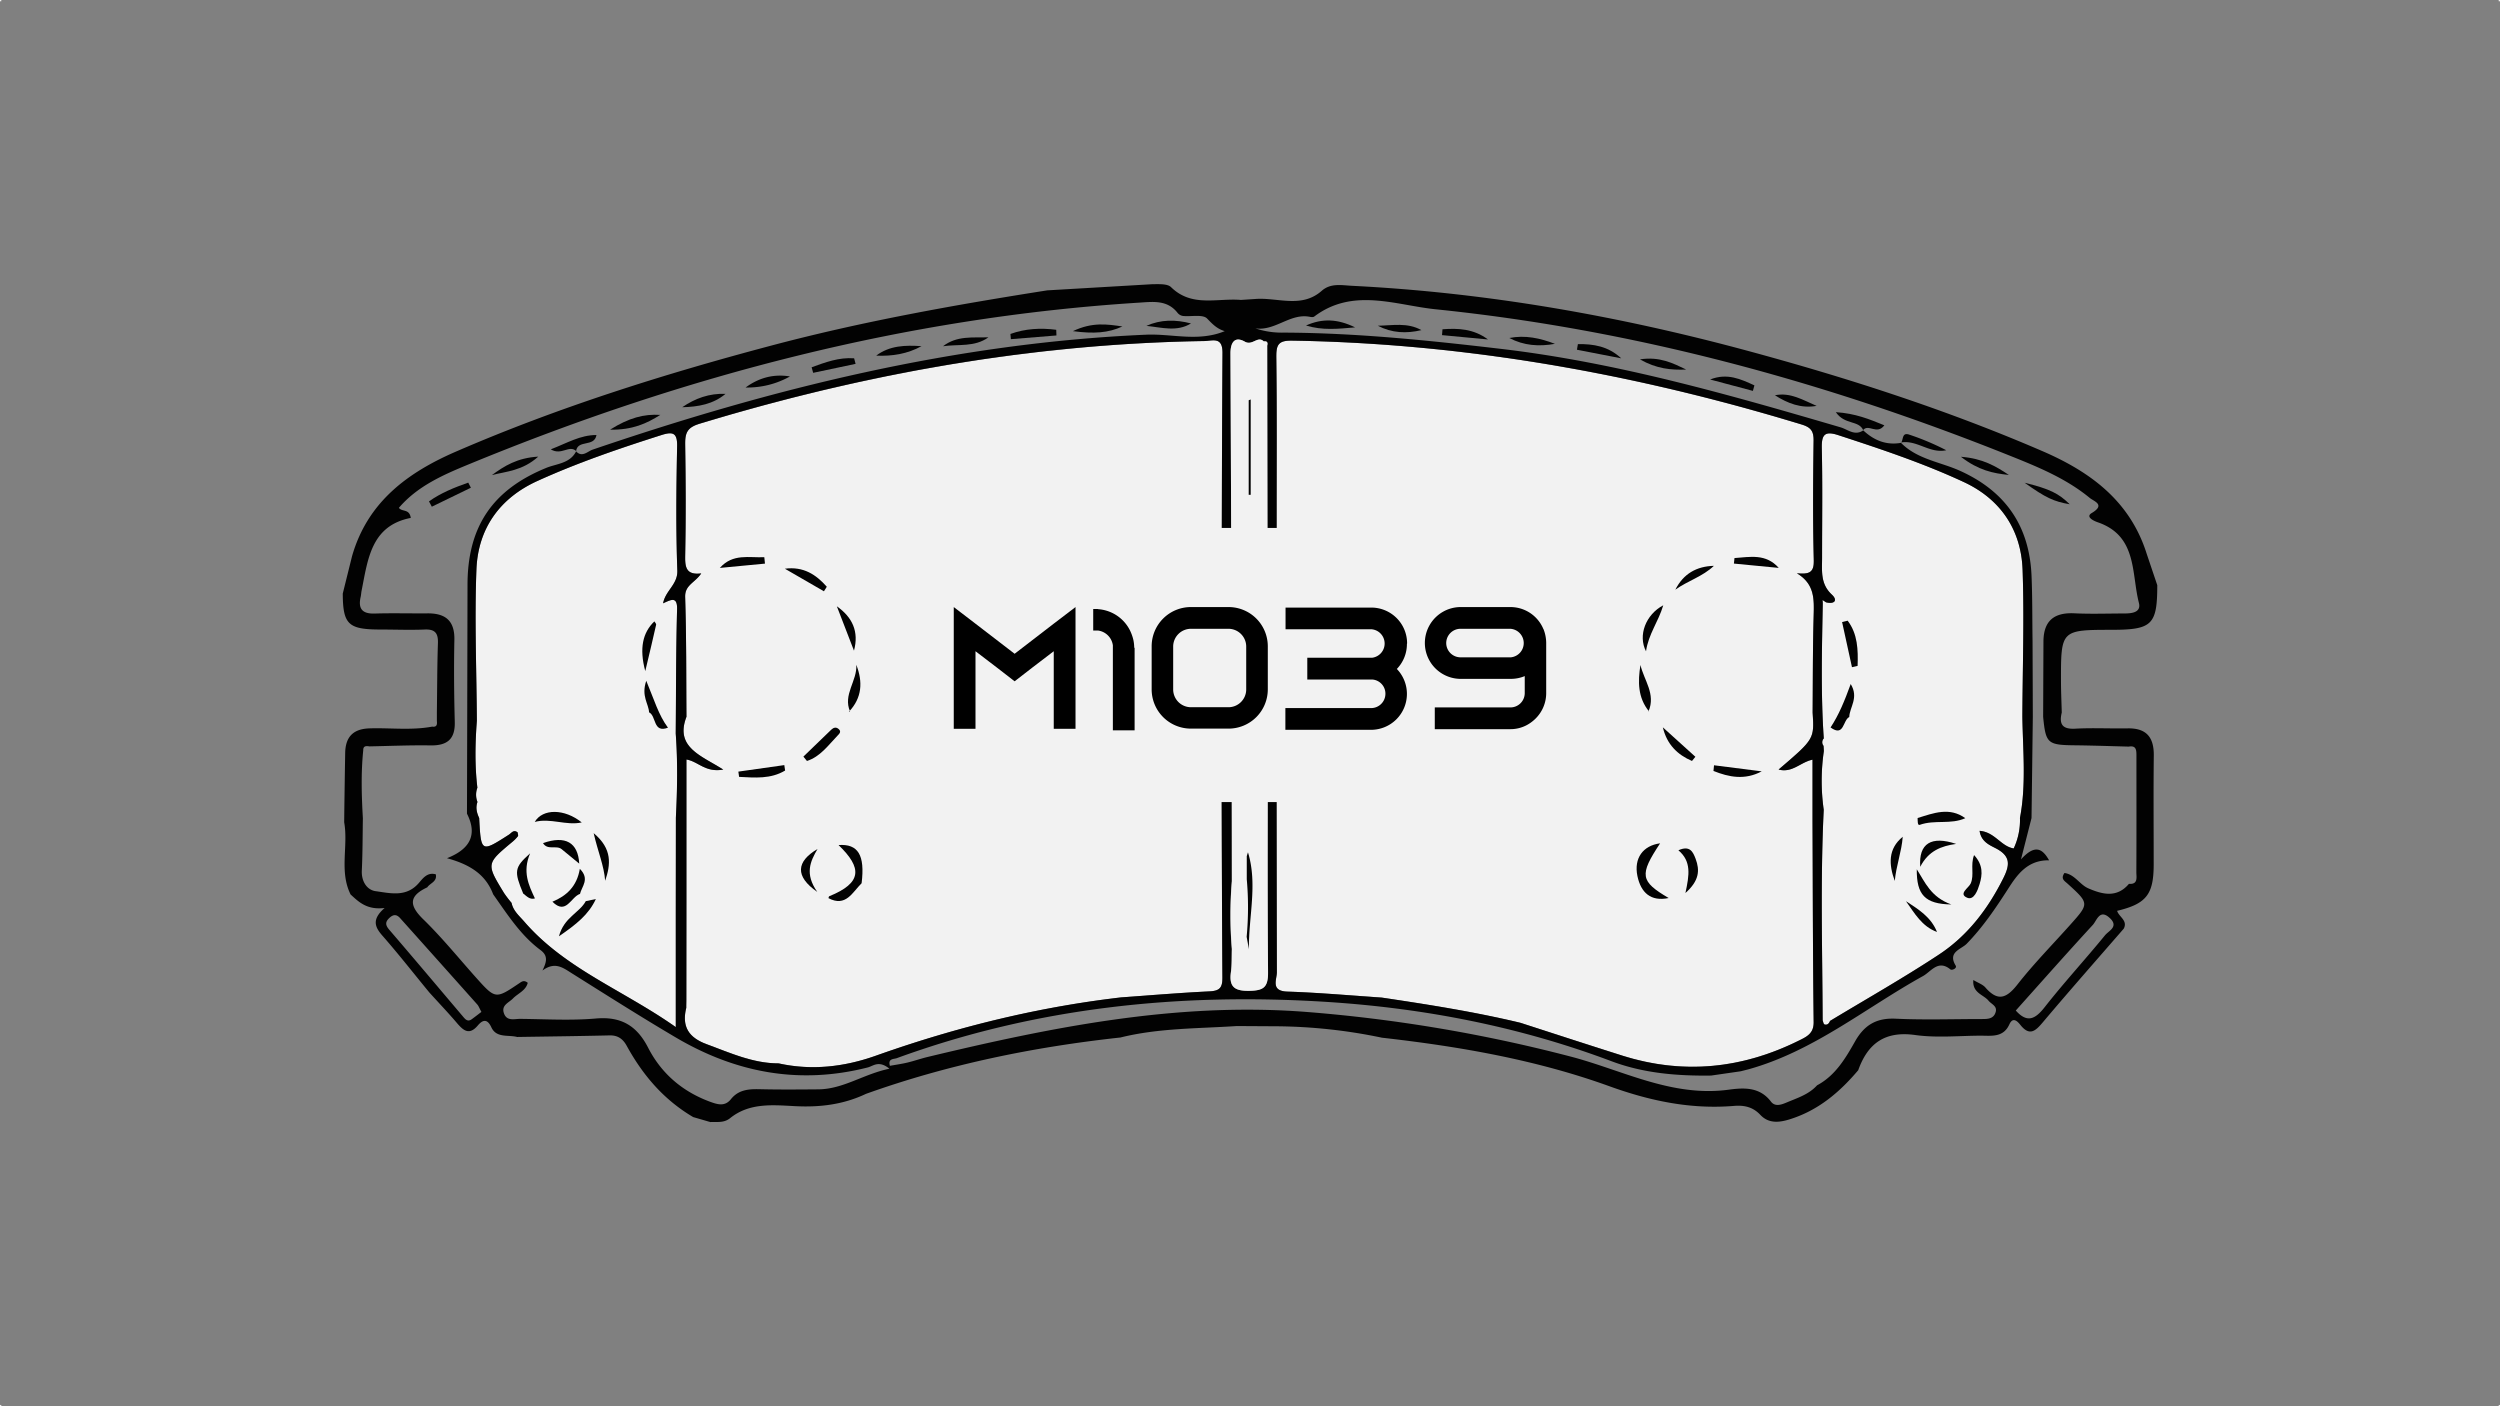 <svg xmlns="http://www.w3.org/2000/svg" viewBox="0 0 1920 1080"><rect x="0" y="0" width="1920" height="1080" fill="#808080" stroke="none"/><defs><style>.cls-1{fill:#f2f2f2;}.cls-2{fill:#020202;}.cls-3{isolation:isolate;}</style></defs><g id="Capa_2" data-name="Capa 2"><g id="Capa_1-2" data-name="Capa 1"><g id="Capa_2-2" data-name="Capa 2"><g id="Capa_1-2-2" data-name="Capa 1-2"><path class="cls-1" d="M1551.34,628.16a51.19,51.19,0,0,1-4.8,23.4c-9.74-1.48-14.44-12.61-26.2-13.5,1.22,8.45,7.85,11,12.61,13.5,11.42,6,10.65,12.84,5.54,23-11.8,23.6-27.44,44.06-49.31,58.48-27.27,18-55.76,34.1-83.72,51-.75,2-2.13,3.39-4.28,2.66-.73-.24-.93-2-1.38-3.1-.2-53.92-1.8-107.83.83-161.72a157.89,157.89,0,0,1,.1-45.12c-.08-1.33-.16-2.67-.26-4a4.3,4.3,0,0,1,.2-5.66c-2.37-34.61-1.4-69.26-.77-103.91-.06-.81-.12-1.6-.18-2.39l2.7,1.78c6.55,1.58,9.2-1.56,4.38-6-8.9-8.27-7.42-18.33-7.44-28.39,0-28,.42-56-.21-83.92-.24-10.38,2.13-13.52,12.57-10.12,32.63,10.67,65.27,21.54,96.37,36,28.09,13,44.16,36.5,45.26,67.4,1.34,37.59,0,75.26-.16,112.92C1553.57,576.36,1556.25,602.35,1551.34,628.16Z"/><path class="cls-1" d="M1392.87,472.93c-.71,24.78-.59,49.6-.79,74.39,1.31,20.24,1.31,20.24-26.14,43.68,10.56,2.84,16.85-5.74,26.06-7.57v48.08c.22,51.17.24,102.33.87,153.51.1,8.49-5,11-10.81,13.88-43.86,21.9-89.21,26.63-136.21,11.79-26.14-8.26-52.17-16.79-78.27-25.21-35.11-8.43-70.74-14-106.4-19.34-24.19-1.62-48.36-3.83-72.57-4.6-13-.43-8-9.25-8-14.76q-.39-174-.18-348c0-41.54.28-83.09-.24-124.63-.11-9.63,1.78-12.74,12.3-12.55,133.56,2.23,263.57,25.52,391.08,64.39,7,2.13,9.33,4.93,9.25,12.21-.41,30.76-.67,61.52.14,92.25.26,9.68-4,10.65-13,9.82C1393.86,448.58,1393.21,460.52,1392.87,472.93Z"/><path class="cls-1" d="M938.06,547.26c.2,67.93.29,135.87.75,203.79.06,7.79-2.47,10-10,10.32-22.59,1.08-45.16,3-67.73,4.61-64.68,7.52-127.37,23.07-188.7,44.89-23.89,8.47-49,11.45-74.39,5.8-19.73,0-37.19-8.07-55.21-14.7-14-5.15-19.25-13.67-15.74-27.92,0-2.13.06-4.26.08-6.41l.06-77.84V583.29c8.9,1.42,14.58,10.26,28.27,7.73-16.67-10.67-37.35-16.95-28.25-40.53-.22-30.72,0-61.44-1-92.12-.26-9.18,7.62-10.82,12.35-18-11.56,1.42-12.51-4.64-12.33-13.48.59-28.57.45-57.14,0-85.71-.1-8.5,1.4-12.85,11-15.75C663.67,287,792.54,264,924.88,261.92c6.19-.08,14-3.65,14,8.86C938.26,362.94,938.26,455.11,938.06,547.26Z"/><path class="cls-1" d="M519,563.32c1.6,21.55,1.22,43.13.12,64.68L519,700.81v88c-40.12-28.31-84.93-44.67-116.3-80.94-3.79-4.38-8.56-8.28-9.81-14.44a92.94,92.94,0,0,1-5.8-7.6c-13.71-22.49-13.67-22.49,6.18-39.09a27.86,27.86,0,0,0,4.46-4.49c.45-.6-.08-1.92-.16-2.91-3.1-2.58-4.78.46-6.81,1.74-21.33,13.64-21.33,13.64-22.75-12.82-1.87-4-2.86-8-1.32-12.36a15.15,15.15,0,0,1-.06-10.93c-2.05-17.14-1.7-34.27-.4-51.42C366,514.8,364.4,476,365.9,437.31c1.24-31.47,18-54.89,47-68,30.84-14,62.85-24.92,95.13-35.2,8.68-2.75,12.25-1.84,12,8.76-.65,31.75-1,63.57.16,95.28.4,10.74-9.1,15.31-10.93,25.2,6.14-2.84,11-5.61,10.73,4.77C519.16,499.84,519.27,531.59,519,563.32Z"/><path class="cls-2" d="M1634,559.39c-13.43.24-26.89-.51-40.29.24-10.08.55-12.37-3.67-10.28-12.39-.2-8.07-.59-16.14-.59-24.23-.06-39.25,0-39.25,39.33-39.31,30.68-.06,34.6-3.92,34.62-34.27l-8.11-24.05c-12.72-40.45-43-62.85-79.91-78.83-72.85-31.47-148.14-55.82-224.58-76.58-100.18-27.23-202-45.27-305.84-50.47-7.92-.4-16.36-2.25-23.25,3.84-15.57,13.72-33.92,4.94-51,6.28l-11.1.73c-18.12-1.54-37.71,5.82-53.63-9.81-2.77-2.72-9.2-2.25-14-2.29L804.26,223c-71.81,11.28-142.72,24-212.47,42.56-82.22,21.84-163.22,47.3-241.44,81.19-37.51,16.24-68.13,38.92-80,80.47l-7.1,28.63c.09,23.9,4.36,27.59,28.92,27.63,11.33,0,22.69.49,34,0,7.91-.33,10.4,2.75,10.16,10.4-.59,17.78-.57,35.58-.81,53.38v6.51c.3,2.68-.06,4.79-3.59,4.28-16,3-32.08.83-48.14,1.34-12.83.4-18.49,6.81-18.69,19q-.45,26.55-.77,53.1c3.3,18.35-3.93,37.63,4.93,55.47,6.38,5.84,12.57,12,26.13,10.38-10.14,8.86-7.44,14.7-1.64,21.31,12.39,14.14,24,29,35.93,43.5,7,7.76,14.31,15.38,21.13,23.39,5,5.86,9.48,9.92,16.18,2,3.67-4.34,7.21-5.39,10.36,1.4,3.93,8.47,12.93,5.64,19.83,7.46,23.66-.38,47.32-.65,71-1.22,6.21-.14,10.12,2.62,13,7.75,12.31,22.45,28.24,41.46,51.21,55l13.14,3.81c5.19-.24,10.47.83,15.21-3,14.9-12,32.73-10.08,49.94-9.21,19,1,37.16-1.25,54.42-9.46,63.32-22.65,128.69-36,195.42-43.27C889.88,789.5,920,790,949.85,788l29.85.18a407.42,407.42,0,0,1,81.65,8.78c59.37,6.71,118.23,16.89,174.41,37.18,31.51,11.4,62.63,17.93,95.8,15.21,7.83-.65,14.52.67,20.34,6.83,6.18,6.57,13.85,6.15,22.34,3.53,22-6.77,38.45-20.74,52.88-37.79,7.4-20.74,20.66-30.31,43.92-27,16.36,2.27,33.29.55,50,.47,8.45,0,17.52,1.6,22.18-8.72,2.72-6,6.25-2.25,8.42.46,7.07,8.84,11.53,4.79,17.25-2,20.42-24.21,41.38-48,62.15-71.92,3.28-6.27-3.71-9-5.09-13.69,22.46-5.39,28.06-12.55,28.08-35.6,0-27.94-.24-55.86.08-83.8C1654.24,566,1648.24,559.12,1634,559.39ZM946,612.25a257.89,257.89,0,0,1,.08-45.66Q945.63,419,945,271.39c0-8.92,3.67-13.2,11-9,5.92,3.38,9.89-4.79,14.6-.18,2.63-.37,3.24.93,2.61,3.22q.21,141.33.41,282.64c0,66.22-.39,132.45.16,198.67.1,11.63-3.51,14-14.42,14.21-11.41.18-15.61-3.12-14.07-14.38.79-5.82.51-11.8.71-17.7a317.75,317.75,0,0,1,0-52.17Q946.08,644.5,946,612.25ZM362.23,782.81c-3.06,2.21-4.89,0-6.63-2.07-18.82-22.18-37.53-44.47-56.51-66.53-3.12-3.63-3.51-6.08.12-9.38,3.11-2.84,5.56-2.54,8.15.36q29.65,33.12,59.23,66.3c1,1.14,1.54,2.74,3.14,5.66C367.38,778.91,364.85,780.92,362.23,782.81Zm266.22,53.81c-14.56.12-29.12.26-43.67-.08-8.86-.23-17.22-.12-23.42,7.62-4.62,5.76-10,4.18-16,2-21.21-7.83-37.39-21.64-47.59-41.51-8.67-16.93-20.72-24.13-40.1-22.44s-38.79.48-58.19.28c-4.51,0-10.34,2-12.49-4.38-2.09-6.2,3.81-8,7-11.31,3.85-3.94,9.86-6,11.32-12-2.86-2.37-4.67-.91-6.41.27-18.39,12.39-18.37,12.39-33.6-4.62C352,735.54,339.4,720,325.15,706.1c-11.18-10.87-11.16-18,3-24.63,2.15-3.29,7.74-4.32,6.53-10-6.8-1.88-10.22,3.59-13.37,7.08-9.61,10.7-21.77,7.36-32.76,5.88-6.69-.89-11.07-7.48-10.67-15.84.63-13.38.59-26.78.81-40.18-1-17.38-1.5-34.74.27-52.09-.08-3.63,2.29-3.47,4.78-3.1,15.6-.31,31.21-1,46.8-.75,12.73.2,19.08-4.57,18.73-18-.54-21-.75-42.07-.3-63.1.3-14.8-7-20.44-20.74-20.31-13.49.12-27-.29-40.45.14-9.55.3-12.84-3.67-10.81-12.71.37-1.57.41-3.21.73-4.79,4.83-24.25,7.3-50,37.77-55.94-1-7.24-6.83-4.46-9.12-7.75,14.48-16.95,34.55-25.54,54.28-33.67C525.57,288.43,696.19,243.7,874.84,232.43c10.73-.69,21.7-2.25,29.6,7.93a6.68,6.68,0,0,0,4.14,2.31c6.37.63,15.23-1.44,18.51,2,3.9,4,7.38,7.82,13.51,9.65-20.4,8.41-40.56,1.84-60.3,2.72-146.66,6.34-287.15,41.22-425.23,88.3-3.67,1.23-7.95,6.3-12.63,1.33-4.72,9.35-15,9.41-22.95,12.68-41,16.76-60.34,44.83-60.44,89.55q-.18,88-.41,176c8.13,16,2.6,27.15-15.35,34.2,17.95,4.91,29.77,12.64,35.47,27.74,10.88,15.35,21,31.41,36.35,42.8,6,4.48,4.72,9.07,1.5,15.72,9.75-7.2,15.92-2,22.73,2.23,26.42,16.6,52.78,33.33,79.66,49.17,46,27.14,95,36.43,147.55,23,4.1-1.06,8.37-5.66,16.52,1C662.9,825,647.67,836.46,628.45,836.62Zm310.36-85.57c.06,7.79-2.47,10-10,10.32-22.59,1.08-45.16,3-67.73,4.61-64.68,7.52-127.37,23.07-188.7,44.89-23.89,8.47-49,11.45-74.39,5.8-19.73,0-37.19-8.07-55.21-14.7-14-5.15-19.25-13.67-15.74-27.92,0-2.13.06-4.26.08-6.41l.06-77.84V583.29c8.9,1.42,14.58,10.26,28.27,7.73-16.67-10.67-37.35-16.95-28.25-40.53-.22-30.72,0-61.44-1-92.12-.26-9.18,7.62-10.82,12.35-18-11.56,1.42-12.51-4.64-12.33-13.48.59-28.57.45-57.14,0-85.71-.1-8.5,1.4-12.85,11-15.75C663.67,287,792.54,264,924.88,261.92c6.19-.08,14-3.65,14,8.86-.59,92.16-.59,184.33-.79,276.48C938.26,615.19,938.35,683.13,938.81,751.05ZM520,468.13c-.88,31.71-.77,63.46-1.06,95.19,1.6,21.55,1.22,43.13.12,64.68L519,700.81v88c-40.12-28.31-84.93-44.67-116.3-80.94-3.79-4.38-8.56-8.28-9.81-14.44a92.94,92.94,0,0,1-5.8-7.6c-13.71-22.49-13.67-22.49,6.18-39.09a27.86,27.86,0,0,0,4.46-4.49c.45-.6-.08-1.92-.16-2.91-3.1-2.58-4.78.46-6.81,1.74-21.33,13.64-21.33,13.64-22.75-12.82-1.87-4-2.86-8-1.32-12.36a15.15,15.15,0,0,1-.06-10.93c-2.05-17.14-1.7-34.27-.4-51.42C366,514.8,364.4,476,365.9,437.31c1.24-31.47,18-54.89,47-68,30.84-14,62.85-24.92,95.13-35.2,8.68-2.75,12.25-1.84,12,8.76-.65,31.75-1,63.57.16,95.28.4,10.74-9.1,15.31-10.93,25.2C515.45,460.52,520.32,457.75,520,468.13Zm1096.79,250c-15.26,18.69-31.67,36.51-46.57,55.49-7.38,9.37-13.5,12.09-22.1,2.47,19.89-22.22,39.29-44.18,59.14-65.73,3.11-3.39,5.3-12.71,13.2-5.17,6.88,6.49-1,9.69-3.63,12.92Zm19.21-39.3h-1c-9.31,11-20.46,8.07-31.24,3.39-6.55-2.84-10.35-10.69-18.23-11.76-3.21,4.5.12,6.16,2.31,8.15,16.73,15.23,16.75,15.23,2.21,31.51-13.61,15.24-28,29.86-40.61,45.92-8.42,10.73-15.15,13.32-24.7,2.31-2-2.29-5.31-3.36-9.22-5.71-.9,10,7.82,11.19,11.67,15.89,2.23,2.72,6.9,4.1,5.46,8.8-1.56,5.17-6,5.31-10.53,5.29-22.06,0-44.16.79-66.18-.26-14.88-.71-24.16,4.87-31.3,17.52-7.36,13-15.11,26.17-29.12,33.64-6.38,7.07-15.2,9.73-23.6,13.28-4.3,1.82-8.8,3.22-11.86-.8-8.64-11.37-20.86-10.68-32.4-9.12-43.84,5.94-81.81-15.17-122-25.59a1162.27,1162.27,0,0,0-202.33-34.12C904,769.44,808,788.79,712.45,811.74c-5.23,1.26-10.34,3.06-15.57,4.32-4.42,1.05-8.94,1.68-13.44,2.49-1.64-5.8,3-5,5.45-5.94,106.65-38.91,217-50.3,329.63-43.17,75.16,4.77,148.5,19,219.26,45.64,24.53,9.21,50.36,11.3,76.4,10.95l22.64-3.28,5.78-1.46c50.15-13.87,89.91-47.08,134.31-71.7,6.12-3.4,11.52-12.79,20.9-5.15,1.34,1.1,5.4-.83,4.14-2.87-6.39-10.45,4.3-12.47,8.48-16.77,12.47-12.82,22.24-27.33,31.87-42.3,6.73-10.48,14.7-22.08,31.39-21.77-5.36-9.57-11.18-12.13-21.58-.73,3.39-13.24,5.74-22.49,8.09-31.74q.52-38.93,1-77.81-.09-29.09-.21-58.16c-.24-16.68-.08-33.39-.77-50-1.58-38-19.64-64.66-54.6-80.55-15.31-7-33.11-8.88-45.66-21.62-11.39,2-20.78-1.94-29-9.59-6.51,4.51-11.91-.73-17.44-2.35-85.77-25.1-171.7-49.77-260.77-60.24-55.41-6.51-111-12.26-166.91-12.49a63.8,63.8,0,0,1-21.73-3.26c15.35,2.21,26.8-11.94,42-8.84,1,.2,2.47.32,3.18-.2,29.75-22.53,62.59-8.76,93.25-5.62,152,15.57,298.22,55.35,439.92,112,21.92,8.76,44,17.68,62.51,32.91,3.15,2.6,12.31,5.15,1.46,11.58-5,3,1.67,6.08,4.63,7.09,30.47,10.47,25.77,39,31.61,61.89,1.86,7.25-5.15,8.11-10.81,8.15-13,0-25.91.5-38.83-.13-15.41-.73-23.46,5.7-23.66,21.33l-.24,58.14c2,20.58,3.38,21.67,24.43,21.91,13.79.15,27.55.65,41.32,1,5.64-1,5.9,2.49,5.9,6.63,0,30,.08,60-.06,90.06C1640.76,673.62,1642,678.83,1636,678.83ZM980.46,398.78c0-41.54.28-83.09-.24-124.63-.11-9.63,1.78-12.74,12.3-12.55,133.56,2.23,263.57,25.52,391.08,64.39,7,2.13,9.33,4.93,9.25,12.21-.41,30.76-.67,61.52.14,92.25.26,9.68-4,10.65-13,9.82,13.89,8.31,13.24,20.25,12.9,32.66-.71,24.78-.59,49.6-.79,74.39,1.31,20.24,1.31,20.24-26.14,43.68,10.56,2.84,16.85-5.74,26.06-7.57v48.08c.22,51.17.24,102.33.87,153.51.1,8.49-5,11-10.81,13.88-43.86,21.9-89.21,26.63-136.21,11.79-26.14-8.26-52.17-16.79-78.27-25.21-35.11-8.43-70.74-14-106.4-19.34-24.19-1.62-48.36-3.83-72.57-4.6-13-.43-8-9.25-8-14.76Q980.26,572.78,980.46,398.78Zm420,174a4.3,4.3,0,0,1,.2-5.66c-2.37-34.61-1.4-69.26-.77-103.91-.06-.81-.12-1.6-.18-2.39l2.7,1.78c6.55,1.58,9.2-1.56,4.38-6-8.9-8.27-7.42-18.33-7.44-28.39,0-28,.42-56-.21-83.92-.24-10.38,2.13-13.52,12.57-10.12,32.63,10.67,65.27,21.54,96.37,36,28.09,13,44.16,36.5,45.26,67.4,1.34,37.59,0,75.26-.16,112.92.38,25.91,3.06,51.9-1.85,77.71a51.19,51.19,0,0,1-4.8,23.4c-9.74-1.48-14.44-12.61-26.2-13.5,1.22,8.45,7.85,11,12.61,13.5,11.42,6,10.65,12.84,5.54,23-11.8,23.6-27.44,44.06-49.31,58.48-27.27,18-55.76,34.1-83.72,51-.75,2-2.13,3.39-4.28,2.66-.73-.24-.93-2-1.38-3.1-.2-53.92-1.8-107.83.83-161.72a157.89,157.89,0,0,1,.1-45.12c-.07-1.33-.15-2.67-.25-4Z"/><path class="cls-1" d="M973.87,746.76c.1,11.63-3.51,14-14.42,14.21-11.41.18-15.61-3.12-14.07-14.38.79-5.82.51-11.8.71-17.7a317.75,317.75,0,0,1,0-52.17q-.06-32.24-.1-64.47a257.89,257.89,0,0,1,.08-45.66Q945.62,419,945,271.39c0-8.92,3.67-13.2,11-9,5.92,3.38,9.89-4.79,14.6-.18,2.63-.37,3.24.93,2.61,3.22q.21,141.33.41,282.64C973.75,614.31,973.32,680.54,973.87,746.76Z"/><path class="cls-2" d="M1281.54,689.69c-13.75,2.88-21.31-4.12-24-16.87-2.84-13.73,4.26-23.4,17.43-25.15C1258.82,672.05,1259.66,676.8,1281.54,689.69Z"/><path class="cls-2" d="M1266.07,546.31l.43.12c-8.74-10.66-8.67-23-6.63-35.74C1262.57,522.44,1271.77,533,1266.07,546.31Z"/><path class="cls-2" d="M1316.27,434.56c-8.59,8.25-20.17,11.51-29.62,18.33C1292.85,440.63,1303,434.9,1316.27,434.56Z"/><path class="cls-2" d="M1277.38,464.86c-3.7,12.6-11.4,22.13-13.24,35.35C1257.8,488,1263.92,472,1277.38,464.86Z"/><path class="cls-2" d="M1294.4,685.84c3-13.9,4.72-24.24-5.39-32.82,8.85-4,11.23,1.26,13.23,6.57C1305.55,668.38,1305.09,676.37,1294.4,685.84Z"/><path class="cls-2" d="M1332.08,428.59c11.87-.81,24.06-3.65,34,7.56l-34.44-3.32C1331.79,431.42,1331.93,430,1332.08,428.59Z"/><path class="cls-2" d="M632.78,454.11l-30-17.34c14.28-1.9,24,4.55,32.2,13.85Z"/><path class="cls-2" d="M651.94,546.66s.89-.26.9-.25c-5.63-12.91,5.63-23.6,4.8-35.85C662.74,523.66,662.13,535.9,651.94,546.66Z"/><path class="cls-2" d="M642.7,465.64C654.55,474,659.85,485,655.85,499.7Q649.28,482.68,642.7,465.64Z"/><path class="cls-2" d="M587.49,432.86l-34.65,3.3c10.06-11.3,22.44-7.67,34.15-8.24C587.15,429.57,587.32,431.21,587.49,432.86Z"/><path class="cls-2" d="M636.25,689.78c.19-.5.26-1.32.61-1.46C662.24,678,662.23,666.57,644,649c15.06-1.08,20.38,7.72,17.72,29.32C654.64,685.3,649.62,696.86,636.25,689.78Z"/><path class="cls-2" d="M567.05,592.6l35.3-5c.2,1.4.4,2.79.61,4.18-11.05,6.63-23.23,5.49-35.33,4.87C567.44,595.27,567.25,593.94,567.05,592.6Z"/><path class="cls-2" d="M617,581.08c7.13-6.9,14.22-13.82,21.39-20.66,1.62-1.54,3.57-2.33,5.62-.59,2.47,2.11.54,3.76-.8,5.16-7.12,7.39-13.24,16.14-23.47,19.44Z"/><path class="cls-2" d="M495.56,515.41c-4.73-17.6-1.9-29.68,7-38.19.49.85,1.51,1.83,1.35,2.55C501.5,490.43,499,501.05,495.56,515.41Z"/><path class="cls-2" d="M513,558.87c-11.6,4.39-8.79-9-14.51-11.8-.33-6.65-6.21-12.42-2.16-24.22C502.37,537.29,505.77,549.16,513,558.87Z"/><path class="cls-2" d="M1420.24,550.68c-5,2.35-3.85,15.66-14.37,8,6.36-9.63,10.73-20.28,15.48-33.35C1427.79,535.94,1420.43,543.11,1420.24,550.68Z"/><path class="cls-2" d="M1422.31,512.4q-3.78-17.34-7.58-34.67l4.27-1.05c7.74,10.23,8.07,22.38,7.64,34.72Z"/><path class="cls-2" d="M1353,592.4c-13.06,6.92-25.17,4.45-37.06-.31.14-1.45.28-2.91.43-4.36Z"/><path class="cls-2" d="M1299.44,584.42c-11.08-4.76-19.23-12.59-22.38-25.82l25,22.61Z"/><path class="cls-2" d="M724.25,265.91c10.65-8.31,22.91-6.45,34.89-6.86C748.51,266.77,736,264.17,724.25,265.91Z"/><path class="cls-2" d="M606.69,289.11a67,67,0,0,1-34.08,8.5C582.63,290.27,593.87,287,606.69,289.11Z"/><path class="cls-2" d="M707.72,265.86c-10.84,5.95-22.54,7.83-34.79,7.26C683.23,265.34,695.34,265,707.72,265.86Z"/><path class="cls-2" d="M442.56,346.45c-5.52-5.13-11.29,3.7-19.56-1.36,12.7-4.89,22.6-11,35.09-11-1.59,9.63-14.61,3.2-15.69,12.53Z"/><path class="cls-2" d="M557.22,302.47c-9.51,8-21.09,10-33.27,10.28C533.87,305.91,544.77,302,557.22,302.47Z"/><path class="cls-2" d="M377.79,364.85c9.48-6.92,19.37-13.22,35.59-14.16C401.25,361.56,389.07,362,377.79,364.85Z"/><path class="cls-2" d="M811.35,257.63l-35,2.85c-.11-1.34-.22-2.68-.34-4,11.38-4.12,23.15-4.75,35.18-3.21Z"/><path class="cls-2" d="M361.64,374.57l-30,14.57-2.18-4.08c9.14-6.51,19.53-10.68,30.15-14.41C360.26,372,361,373.26,361.64,374.57Z"/><path class="cls-2" d="M862,250.72c-10.8,5-22,5.73-38,3.6C839,247.16,850.47,249.05,862,250.72Z"/><path class="cls-2" d="M914.67,248.41c-10.87,6.69-22.67,3-34.24,1.87C891.45,245.27,902.93,245.34,914.67,248.41Z"/><path class="cls-2" d="M623.33,282.08c10.52-3.83,21-7.77,32.64-6.9l1.11,4.27-32.57,6.88Z"/><path class="cls-2" d="M507.1,318.64c-10.38,6.57-21.22,11.61-38.61,11.37C483.09,320.86,494.52,317.85,507.1,318.64Z"/><path class="cls-2" d="M1346.23,300.21l-32.84-8.75c13.13-5.23,23.53-.26,34,4.51Z"/><path class="cls-2" d="M1194.17,264.07c-12.17,2.21-24,1.39-35-4.49C1171.28,257.2,1182.83,259.67,1194.17,264.07Z"/><path class="cls-2" d="M1431,330.49c-3.44-8-14.16-3.89-21.08-13.95,15.17,1,25.75,5.41,37.27,10.1-5.8,7.69-12-1.48-16.38,3.68Z"/><path class="cls-2" d="M1142.76,260.71l-35.29-3.33.36-4.5C1119.78,252,1131.65,252.43,1142.76,260.71Z"/><path class="cls-2" d="M1245.09,275.19l-34-6.6.73-4.31C1223.6,264.12,1235.08,265.81,1245.09,275.19Z"/><path class="cls-2" d="M1506,350.81c16.74,1.25,26.87,7.31,36.79,13.94C1530.84,363.56,1519.35,361.2,1506,350.81Z"/><path class="cls-2" d="M1395.16,311.72c-11.91,2.12-22.22-1.94-32-8.14C1375,301.08,1384.87,307.35,1395.16,311.72Z"/><path class="cls-2" d="M1554.9,370.75c19.4,4.78,26.27,8.26,34.65,16.54C1577.23,385.11,1571.34,382.43,1554.9,370.75Z"/><path class="cls-2" d="M1460,340.09c1.89-2.32.56-8.26,6.24-6.31a197.58,197.58,0,0,1,28.48,12c-12.75,2.8-22.53-8.21-34.91-5.92Z"/><path class="cls-2" d="M1040.72,251.43c-13.5,1.15-24.81,2.45-37.72-1.44C1015.56,244.42,1027.15,244.82,1040.72,251.43Z"/><path class="cls-2" d="M1091.63,253.54c-11.46,2.73-22.67,2.29-33.48-3.38C1069.41,250,1080.86,247.48,1091.63,253.54Z"/><path class="cls-2" d="M1295,283.81c-11.66.49-22.8-.57-35.51-7.81C1274.7,273.63,1284.89,279,1295,283.81Z"/><path class="cls-2" d="M1455.19,676.56c-4.65-12.63-5.28-24.63,6.11-33.92C1460.45,654.13,1456.24,664.94,1455.19,676.56Z"/><path class="cls-2" d="M1498.62,694.63c-20.33-.29-26.75-7.57-26.53-27C1478.41,677.42,1482.73,688.93,1498.62,694.63Z"/><path class="cls-2" d="M1472.72,628.25c12.22-3.78,24.44-8.67,36.62.11-11.12,5.07-23.6,1-35,5.13C1472.56,634.14,1472.81,630.24,1472.72,628.25Z"/><path class="cls-2" d="M1487.61,715.75c-11.61-4.24-17.23-14.37-23.83-23.64C1473.33,698.34,1483.08,704.29,1487.61,715.75Z"/><path class="cls-2" d="M1502.33,648.13c-11.44,1.6-21.3,5.31-27.58,17.58C1473.4,647.71,1483.28,641.72,1502.33,648.13Z"/><path class="cls-2" d="M1516.08,656.69c7.15,7.71,6.4,15.15,4.27,22.22-1.45,4.82-4.35,12.83-9.62,10.52-6.94-3,1.3-7.52,2.78-10.95C1516.43,671.72,1513.11,664.71,1516.08,656.69Z"/><path class="cls-2" d="M957.42,719.48a243.49,243.49,0,0,0,.1-44.2V657.5c.31-1,.62-2,.92-2.93,7.54,24.62.37,49.54.74,74.47Q958.3,724.27,957.42,719.48Z"/><path class="cls-2" d="M960.53,306.79V380H959V307.4Z"/><path class="cls-2" d="M957.8,615.07a2.49,2.49,0,0,0-.28-3V599.19a132.54,132.54,0,0,0,0-32.46q.63-13.4,1.24-26.78h2.53c0,24.22,0,48.44-.14,72.66C961.11,613.44,959,614.25,957.8,615.07Z"/><path class="cls-2" d="M960.47,423.44v73.14h-1.42V423.45Z"/><path class="cls-2" d="M446.77,631.63c-12.06,2.63-24-3.62-36.09-.38C416.77,620.84,433.61,621,446.77,631.63Z"/><path class="cls-2" d="M627.88,652c-5.63,9.62-10,19.07-.22,33C610.34,672.94,611.55,661.67,627.88,652Z"/><path class="cls-2" d="M457.62,690.45c-5.44,11.84-15,19.45-28.35,28.63,3.88-14.62,15.77-18,20.62-27Z"/><path class="cls-2" d="M445.44,686.52c-7,2.25-10.57,16.61-21.19,6,10.85-4.49,18.78-11.7,21.07-25.27C453.21,675.17,446.78,680.75,445.44,686.52Z"/><path class="cls-2" d="M464.76,676.43c-.82-11.51-5.59-22.33-8.83-36.58C470.45,652,469,664,464.76,676.43Z"/><path class="cls-2" d="M410.82,690c-4,1.17-6.31-1.77-9-3.75-7.15-17.22-6.89-20,5.31-30.88C401.11,669.54,406,679.75,410.82,690Z"/><path class="cls-2" d="M444.86,663.28c-4.57-3.76-9.05-7.42-13.51-11.11-4.07-3.35-10.81,1.17-14.31-4.66C434.26,641.44,443.93,647,444.86,663.28Z"/><rect class="cls-1" width="1" height="1"/><rect class="cls-1" x="1919" y="1079" width="1" height="1"/><rect class="cls-1" y="1079" width="1" height="1"/><rect class="cls-1" x="1919" width="1" height="1"/><rect class="cls-1" x="683.38" y="405.46" width="549.38" height="210.53"/></g><g id="Capa_3" data-name="Capa 3"><g class="cls-3"><path d="M826,466.22V559.7H809.28V500.14l-16.43,12.55-13.62,10.55-13.62-10.55-16.43-12.55V559.7H732.49V466.22L749.18,479l30.05,23.1,30-23.1Z"/><path d="M871.38,497.33V560.9h-16.7V495.6a13.3,13.3,0,0,0-11.35-11.35h-3.74V467.69h3.61v.13a30.06,30.06,0,0,1,11.35,3.07A29.66,29.66,0,0,1,868,484.51a36.24,36.24,0,0,1,2.27,6.28,28.24,28.24,0,0,1,.8,6.81Z"/><path d="M943.49,466.22a30.15,30.15,0,0,1,30.18,30.18v33a30.15,30.15,0,0,1-30.18,30.18H914.65a30.15,30.15,0,0,1-30.18-30.18v-33a30.15,30.15,0,0,1,30.18-30.18Zm-28.84,16.69A13.68,13.68,0,0,0,901,496.53v33a13.68,13.68,0,0,0,13.63,13.62h28.84a13.67,13.67,0,0,0,13.62-13.62v-33a13.67,13.67,0,0,0-13.62-13.62Z"/><path d="M1080.51,494.53a27.52,27.52,0,0,1-7.74,19.23A27.58,27.58,0,0,1,1053,560.5H987.17V543.81H1053a11,11,0,0,0,11-10.95,10.87,10.87,0,0,0-10.28-11H1004v-16.7h49.68a11,11,0,0,0-.53-21.9H987.3V466.62h65.84a27.48,27.48,0,0,1,27.51,27.51Z"/><path d="M1185.35,483.05a29,29,0,0,1,2.13,10.81v38.33a27.51,27.51,0,0,1-8.81,20.3,29.17,29.17,0,0,1-6.14,4.41A26.52,26.52,0,0,1,1160,560h-58.09v-16.7H1160a11,11,0,0,0,11-10.95V519.24a27.47,27.47,0,0,1-10.41,2.13h-39.4a27.58,27.58,0,0,1,.4-55.15h38.33a27.41,27.41,0,0,1,25.37,16.83Zm-74.65,10.81a11,11,0,0,0,10.41,10.95h39.4a11,11,0,0,0-.54-21.9h-38.32A11,11,0,0,0,1110.7,493.86Z"/></g></g></g></g></g></svg>